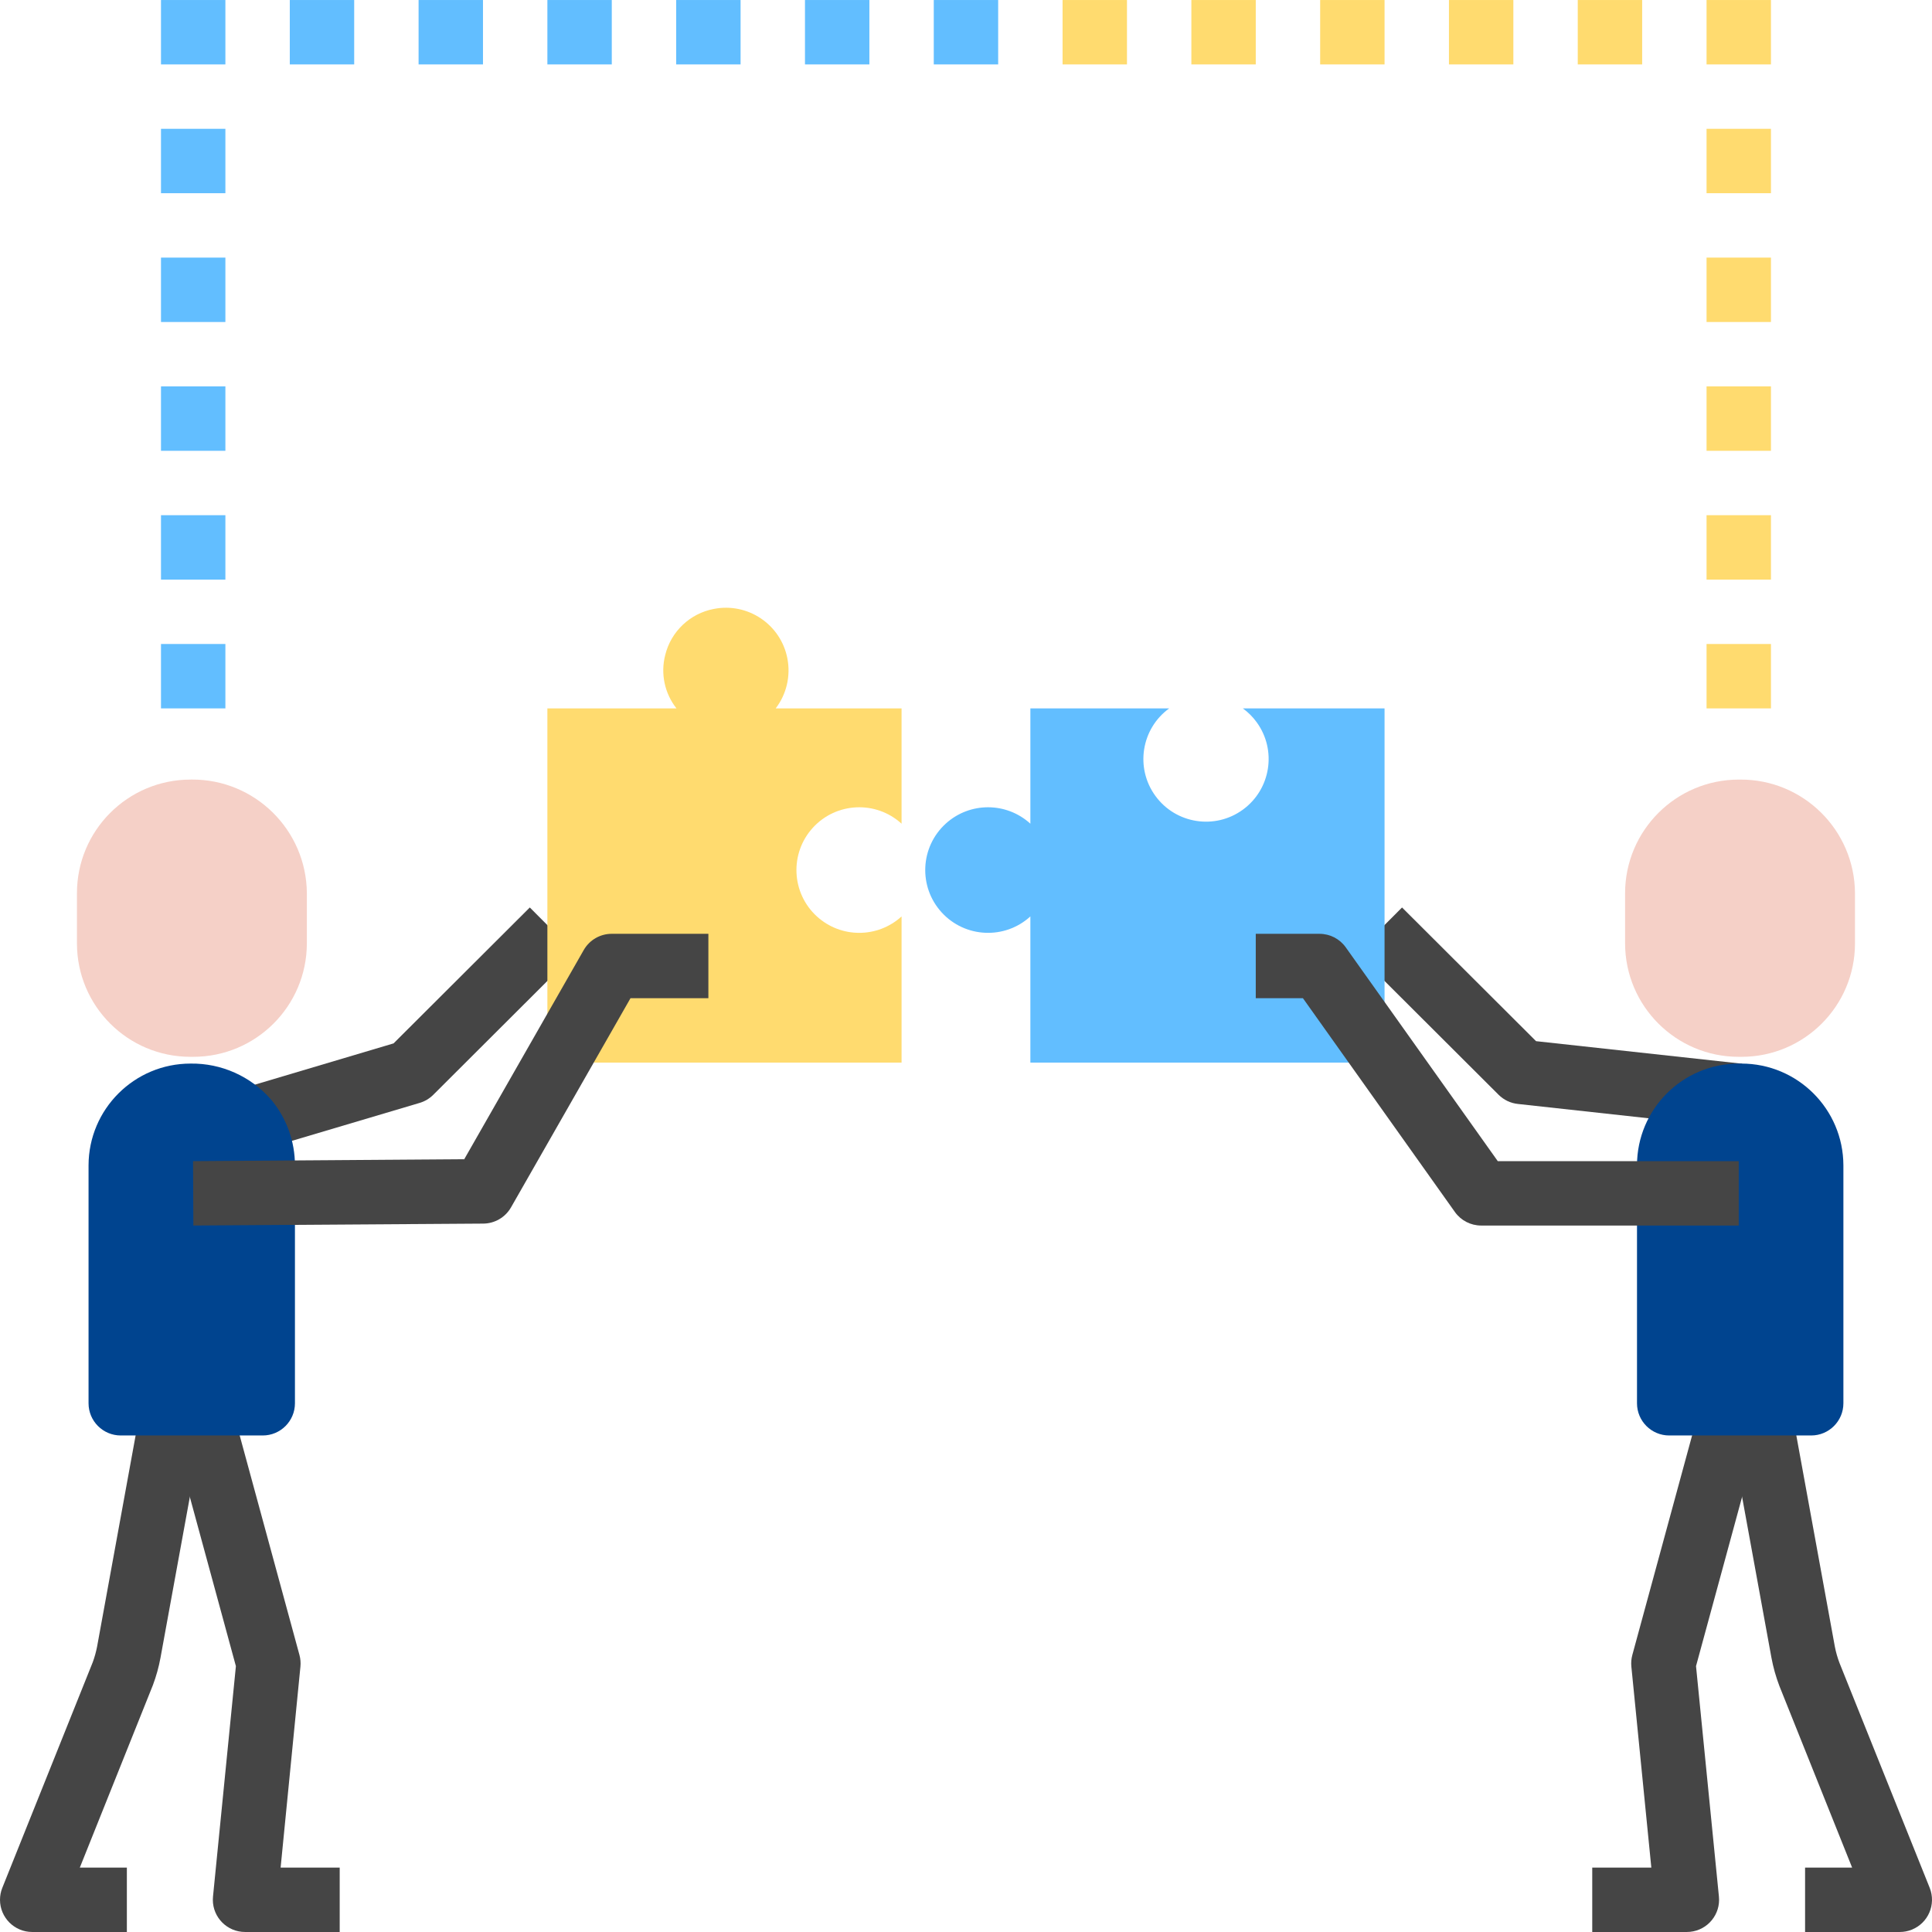 <?xml version="1.0" encoding="iso-8859-1"?>
<!-- Generator: Adobe Illustrator 19.0.0, SVG Export Plug-In . SVG Version: 6.00 Build 0)  -->
<svg version="1.1" id="Capa_1" xmlns="http://www.w3.org/2000/svg" xmlns:xlink="http://www.w3.org/1999/xlink" x="0px" y="0px"
	 viewBox="0 0 511.998 511.998" style="enable-background:new 0 0 511.998 511.998;" xml:space="preserve">
<g>
	<path style="fill:#454545;" d="M459.855,298.873l-57.598-6.314c-1.937-0.205-3.737-1.067-5.12-2.44l-37.631-37.545l12.049-12.083
		l35.515,35.429l54.612,5.973L459.855,298.873z"/>
	<path style="fill:#454545;" d="M62.206,306.834l-4.949-16.332l47.043-13.994l36.103-36.018l12.049,12.1l-37.631,37.545
		c-1.007,0.998-2.244,1.741-3.601,2.142L62.206,306.834z"/>
</g>
<path style="fill:#62BEFF;" d="M366.921,280.237v1.365h-93.864v-38.74c-6.784,6.195-17.314,5.717-23.509-1.067
	c-6.195-6.784-5.717-17.314,1.067-23.509c6.357-5.802,16.085-5.802,22.442,0v-30.548h36.777c-7.407,5.393-9.045,15.778-3.644,23.184
	c5.393,7.407,15.778,9.045,23.184,3.644s9.045-15.778,3.644-23.184c-1.015-1.399-2.244-2.628-3.644-3.644h37.545V280.237z"/>
<path style="fill:#FFDB6F;" d="M145.062,247.897v-60.158h34.218c-3.157-3.993-4.267-9.233-2.987-14.165
	c1.536-6.238,6.57-11.008,12.885-12.202c8.994-1.766,17.715,4.087,19.481,13.09c0.913,4.668-0.213,9.506-3.098,13.277h33.364v30.548
	c-6.784-6.195-17.314-5.717-23.509,1.067c-6.195,6.784-5.717,17.314,1.067,23.509c6.357,5.802,16.085,5.802,22.442,0v38.74h-93.864
	V247.897z"/>
<path style="fill:#F5D0C7;" d="M460.785,206.597c-16.631,0.017-30.105,13.491-30.122,30.122v13.312
	c0.043,16.605,13.516,30.045,30.122,30.036h0.768c16.58-0.017,30.019-13.457,30.036-30.036v-13.312
	c-0.085-16.725-13.713-30.216-30.437-30.122C461.024,206.588,460.904,206.597,460.785,206.597z"/>
<g>
	<path style="fill:#454545;" d="M447.046,511.994h-25.087v-17.066h15.658l-5.29-53.255c-0.102-1.033-0.017-2.082,0.256-3.089
		l18.773-68.947l16.46,4.488l-18.355,67.411l6.067,61.063c0.478,4.685-2.935,8.874-7.629,9.352
		C447.618,511.977,447.328,511.994,447.046,511.994z"/>
	<path style="fill:#454545;" d="M503.45,511.994h-25.087v-17.066h12.467l-19.268-48.109c-0.93-2.44-1.638-4.958-2.116-7.518
		l-12.023-65.884l16.784-3.072l12.032,65.96c0.29,1.51,0.708,2.987,1.254,4.42l23.893,59.561c1.749,4.377-0.375,9.344-4.744,11.093
		C505.626,511.79,504.542,511.994,503.45,511.994z"/>
	<path style="fill:#454545;" d="M90.024,511.994H64.937c-4.71,0-8.533-3.823-8.533-8.533c0-0.282,0.017-0.572,0.043-0.853
		l6.067-61.062l-18.355-67.411l16.426-4.497l18.773,68.947c0.273,1.007,0.358,2.056,0.256,3.089l-5.248,53.255h15.658V511.994z"/>
	<path style="fill:#454545;" d="M33.62,511.994H8.533c-4.71,0-8.533-3.823-8.533-8.533c0-1.084,0.205-2.167,0.614-3.174
		l23.978-59.817c0.486-1.331,0.862-2.696,1.135-4.087l12.049-66.037l16.785,3.072l-12.04,65.96
		c-0.452,2.449-1.126,4.855-1.997,7.185l-19.37,48.365H33.62V511.994z"/>
</g>
<path style="fill:#00448F;" d="M461.467,281.858h-0.683c-14.89,0.017-26.947,12.074-26.964,26.964v63.059
	c0,4.71,3.823,8.533,8.533,8.533h37.631c4.71,0,8.533-3.823,8.533-8.533v-63.059C488.474,293.915,476.375,281.85,461.467,281.858z"
	/>
<path style="fill:#454545;" d="M460.785,324.779H392.52c-2.765,0-5.35-1.331-6.954-3.584l-40.276-56.659h-12.501V247.47h16.895
	c2.765,0,5.35,1.331,6.954,3.584l40.285,56.659h63.861V324.779z"/>
<path style="fill:#F5D0C7;" d="M50.43,206.597c-16.605,0.043-30.045,13.516-30.036,30.122v13.312
	c0.017,16.58,13.457,30.019,30.036,30.036h0.768c16.605,0.009,30.079-13.431,30.122-30.036v-13.312
	c-0.111-16.75-13.781-30.233-30.523-30.13C50.669,206.588,50.55,206.597,50.43,206.597z"/>
<path style="fill:#00448F;" d="M71.985,291.569l-0.196-0.222c-5.359-6.127-13.132-9.6-21.273-9.489
	c-14.907-0.009-27.016,12.057-27.05,26.964v63.059c0,4.71,3.823,8.533,8.533,8.533H69.63c4.71,0,8.533-3.823,8.533-8.533v-63.059
	C78.163,302.525,75.978,296.424,71.985,291.569z"/>
<path style="fill:#454545;" d="M51.241,324.779l-0.085-17.066l71.874-0.512l31.683-55.465c1.527-2.645,4.36-4.275,7.415-4.267
	h25.599v17.066h-20.641l-31.683,55.465c-1.519,2.628-4.318,4.249-7.347,4.267L51.241,324.779z"/>
<g>
	<rect x="42.665" y="170.664" style="fill:#62BEFF;" width="17.066" height="17.066"/>
	<rect x="42.665" y="136.532" style="fill:#62BEFF;" width="17.066" height="17.066"/>
	<rect x="42.665" y="102.4" style="fill:#62BEFF;" width="17.066" height="17.066"/>
	<rect x="42.665" y="68.267" style="fill:#62BEFF;" width="17.066" height="17.066"/>
	<rect x="42.665" y="34.135" style="fill:#62BEFF;" width="17.066" height="17.066"/>
	<rect x="42.665" y="0.004" style="fill:#62BEFF;" width="17.066" height="17.066"/>
	<rect x="76.797" y="0.004" style="fill:#62BEFF;" width="17.066" height="17.066"/>
	<rect x="110.93" y="0.004" style="fill:#62BEFF;" width="17.066" height="17.066"/>
	<rect x="145.062" y="0.004" style="fill:#62BEFF;" width="17.066" height="17.066"/>
	<rect x="179.194" y="0.004" style="fill:#62BEFF;" width="17.066" height="17.066"/>
	<rect x="213.326" y="0.004" style="fill:#62BEFF;" width="17.066" height="17.066"/>
	<rect x="247.458" y="0.004" style="fill:#62BEFF;" width="17.066" height="17.066"/>
</g>
<g>
	<rect x="281.591" y="0.004" style="fill:#FFDB6F;" width="17.066" height="17.066"/>
	<rect x="315.723" y="0.004" style="fill:#FFDB6F;" width="17.066" height="17.066"/>
	<rect x="349.855" y="0.004" style="fill:#FFDB6F;" width="17.066" height="17.066"/>
	<rect x="383.987" y="0.004" style="fill:#FFDB6F;" width="17.066" height="17.066"/>
	<rect x="418.119" y="0.004" style="fill:#FFDB6F;" width="17.066" height="17.066"/>
	<rect x="452.252" y="0.004" style="fill:#FFDB6F;" width="17.066" height="17.066"/>
	<rect x="452.252" y="34.135" style="fill:#FFDB6F;" width="17.066" height="17.066"/>
	<rect x="452.252" y="68.267" style="fill:#FFDB6F;" width="17.066" height="17.066"/>
	<rect x="452.252" y="102.4" style="fill:#FFDB6F;" width="17.066" height="17.066"/>
	<rect x="452.252" y="136.532" style="fill:#FFDB6F;" width="17.066" height="17.066"/>
	<rect x="452.252" y="170.664" style="fill:#FFDB6F;" width="17.066" height="17.066"/>
</g>
<g>
</g>
<g>
</g>
<g>
</g>
<g>
</g>
<g>
</g>
<g>
</g>
<g>
</g>
<g>
</g>
<g>
</g>
<g>
</g>
<g>
</g>
<g>
</g>
<g>
</g>
<g>
</g>
<g>
</g>
</svg>
